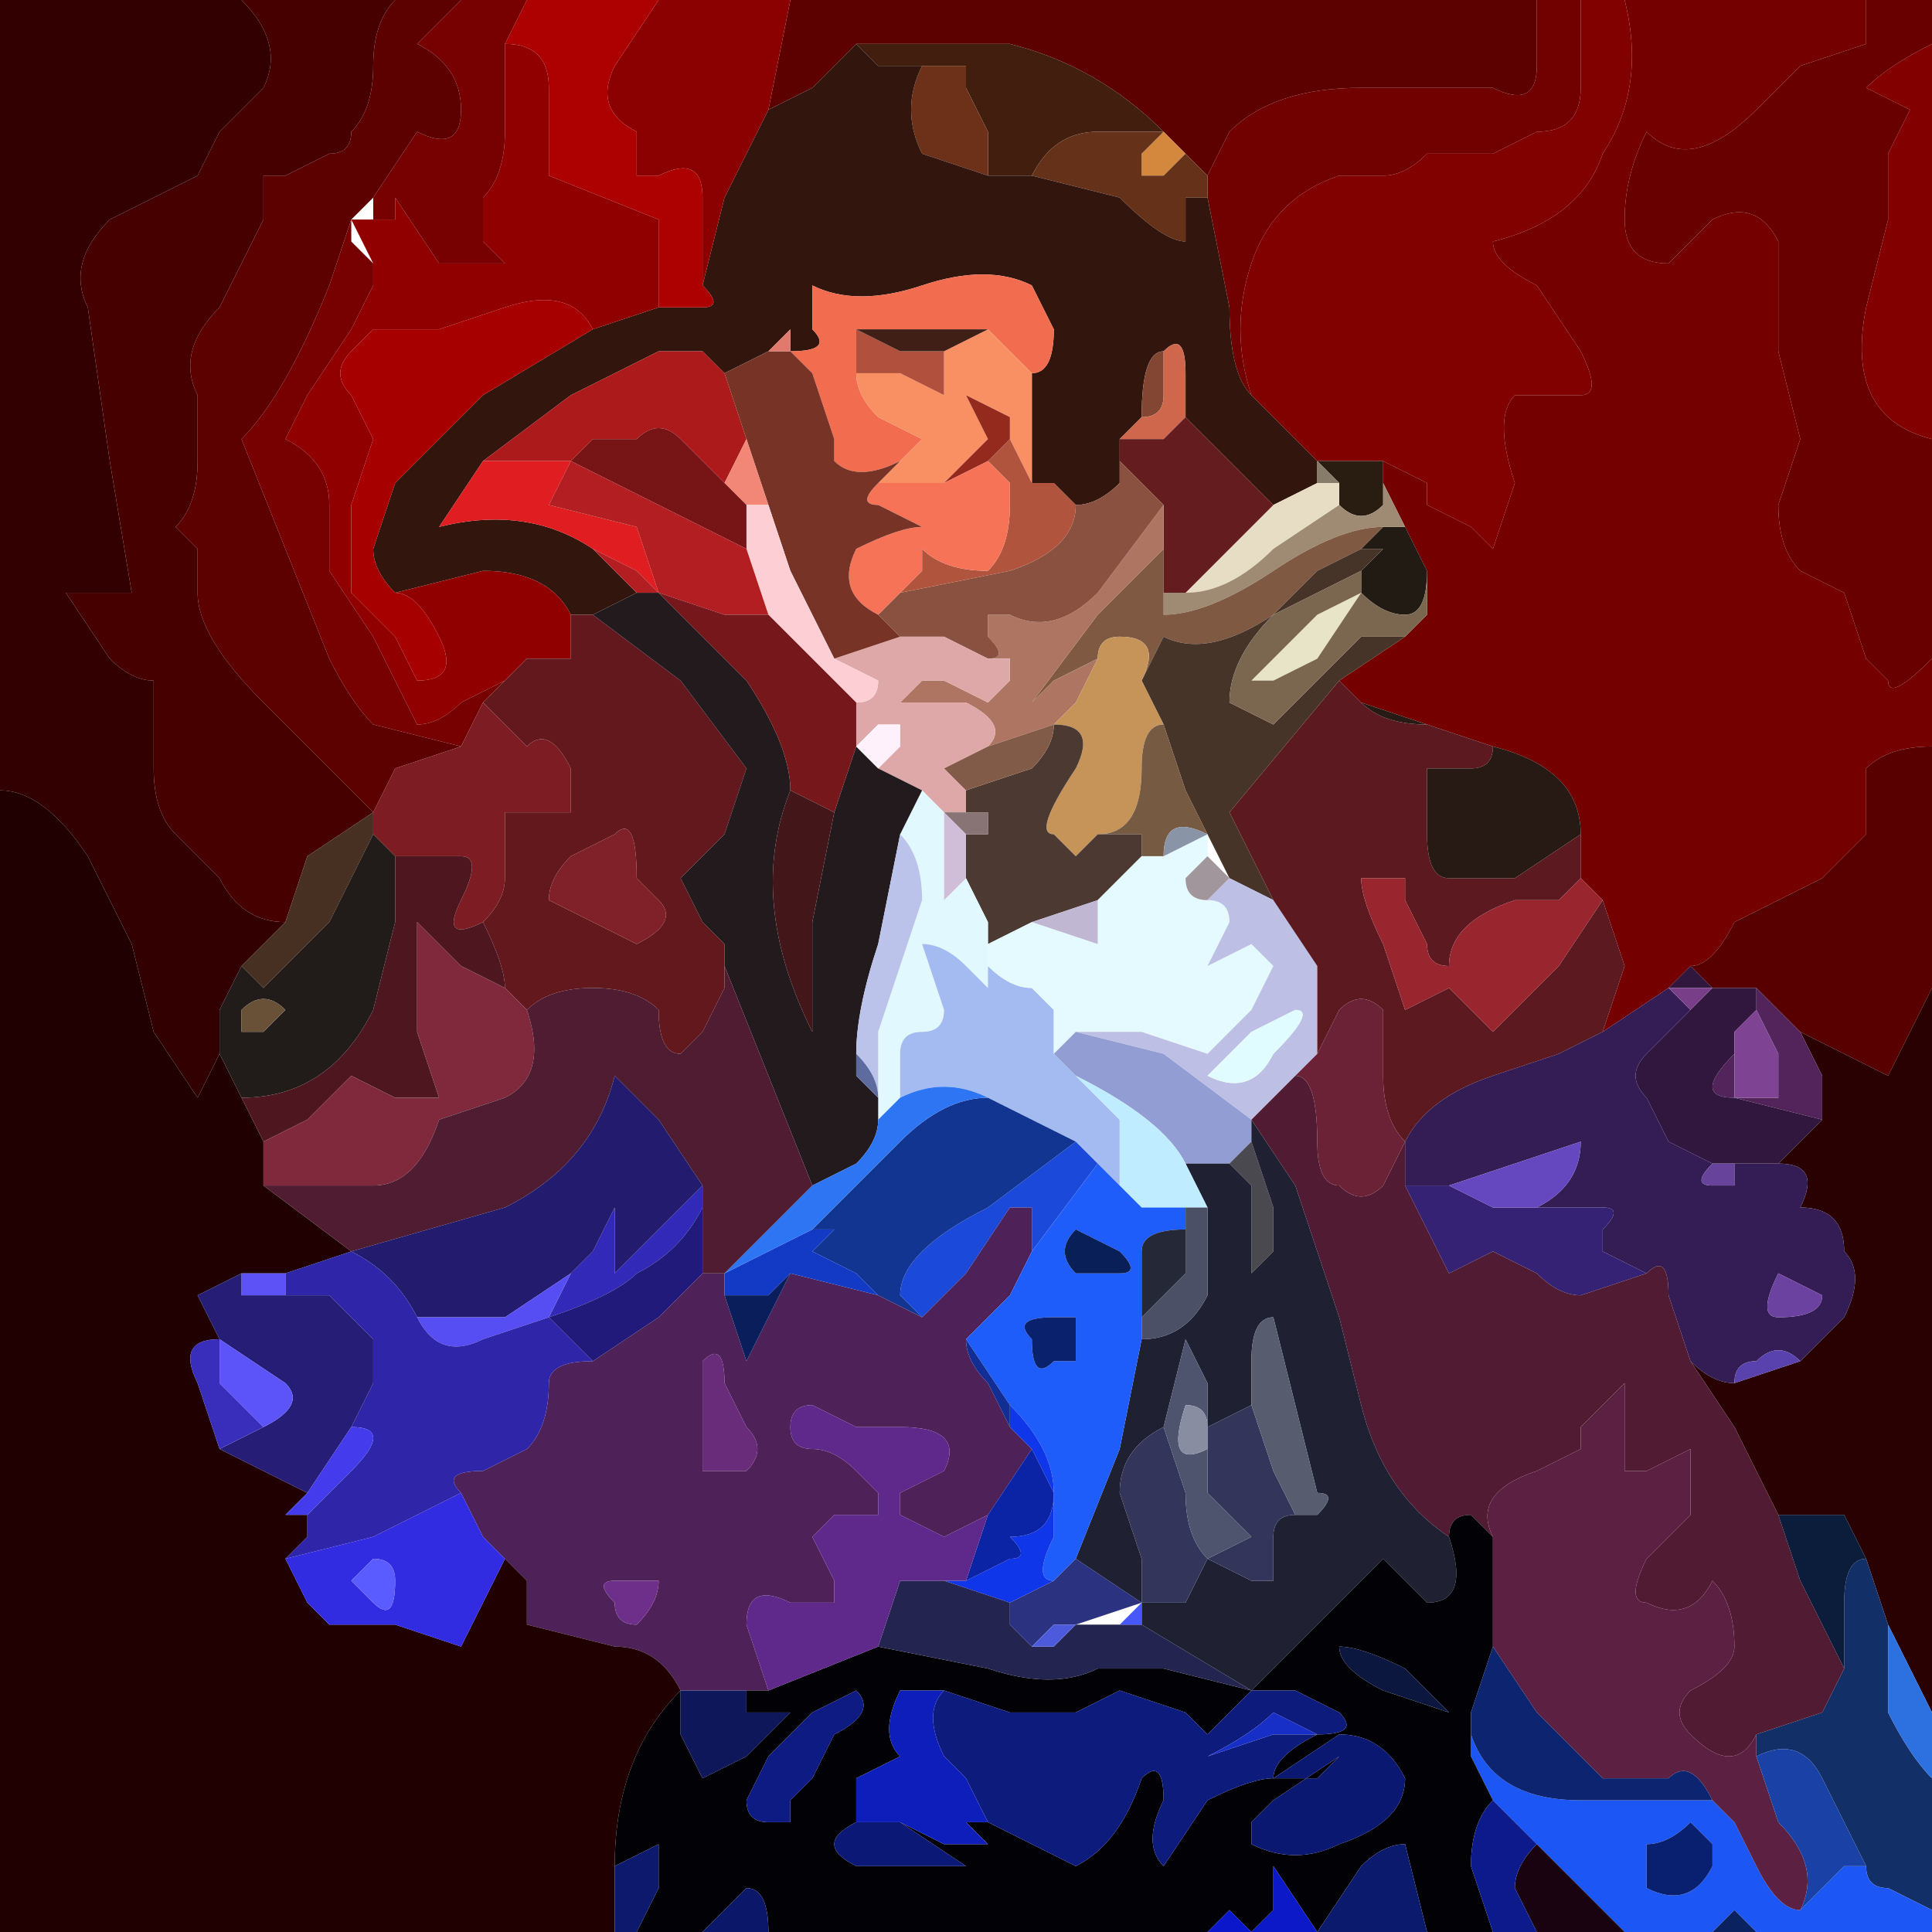 <?xml version="1.0" encoding="UTF-8" standalone="no"?>
<svg xmlns:xlink="http://www.w3.org/1999/xlink" height="4.4px" width="4.4px" xmlns="http://www.w3.org/2000/svg">
  <g transform="matrix(1.0, 0.0, 0.0, 1.0, 2.2, 2.2)">
    <path d="M2.2 -0.7 Q2.1 -0.6 2.1 -0.65 L2.05 -0.7 2.0 -0.85 1.9 -0.9 Q1.85 -0.95 1.85 -1.05 L1.9 -1.2 1.85 -1.4 1.85 -1.65 Q1.8 -1.75 1.7 -1.7 L1.6 -1.6 Q1.5 -1.6 1.5 -1.7 1.5 -1.8 1.55 -1.9 1.65 -1.8 1.8 -1.95 L1.9 -2.05 2.05 -2.1 Q2.05 -2.1 2.05 -2.15 L2.05 -2.2 2.2 -2.2 2.2 -2.1 Q2.1 -2.05 2.05 -2.0 L2.15 -1.95 2.1 -1.85 2.1 -1.7 2.05 -1.5 Q2.0 -1.25 2.2 -1.2 L2.2 -0.7" fill="#680000" fill-rule="evenodd" stroke="none"/>
    <path d="M2.05 -2.2 L2.05 -2.15 Q2.05 -2.1 2.05 -2.1 L1.9 -2.05 1.8 -1.95 Q1.65 -1.8 1.55 -1.9 1.5 -1.8 1.5 -1.7 1.5 -1.6 1.6 -1.6 L1.7 -1.7 Q1.8 -1.75 1.85 -1.65 L1.85 -1.4 1.9 -1.2 1.85 -1.05 Q1.85 -0.95 1.9 -0.9 L2.0 -0.85 2.05 -0.7 2.1 -0.65 Q2.1 -0.6 2.2 -0.7 L2.2 -0.5 Q2.1 -0.5 2.05 -0.45 2.05 -0.4 2.05 -0.3 L1.95 -0.2 1.85 -0.15 1.75 -0.1 Q1.7 0.0 1.65 0.0 L1.6 0.05 1.45 0.15 1.5 0.0 1.45 -0.15 1.4 -0.2 1.4 -0.3 Q1.4 -0.45 1.2 -0.5 L0.9 -0.6 0.85 -0.65 1.0 -0.75 1.05 -0.8 1.05 -0.9 1.0 -1.0 0.95 -1.1 0.95 -1.15 1.05 -1.1 1.05 -1.05 1.15 -1.0 1.2 -0.95 1.25 -1.1 Q1.2 -1.25 1.25 -1.3 L1.3 -1.3 1.4 -1.3 Q1.45 -1.3 1.4 -1.4 L1.3 -1.55 Q1.2 -1.6 1.2 -1.65 1.4 -1.7 1.45 -1.85 1.55 -2.0 1.5 -2.2 L2.05 -2.2" fill="#740000" fill-rule="evenodd" stroke="none"/>
    <path d="M1.5 -2.2 Q1.55 -2.0 1.45 -1.85 1.4 -1.7 1.2 -1.65 1.2 -1.6 1.3 -1.55 L1.4 -1.4 Q1.45 -1.3 1.4 -1.3 L1.3 -1.3 1.25 -1.3 Q1.2 -1.25 1.25 -1.1 L1.2 -0.95 1.15 -1.0 1.05 -1.05 1.05 -1.1 0.95 -1.15 0.9 -1.15 0.8 -1.15 0.65 -1.3 Q0.6 -1.45 0.65 -1.6 0.7 -1.75 0.85 -1.8 L0.95 -1.8 Q1.0 -1.8 1.05 -1.85 L1.2 -1.85 1.3 -1.9 Q1.4 -1.9 1.4 -2.0 L1.4 -2.2 1.5 -2.2" fill="#810000" fill-rule="evenodd" stroke="none"/>
    <path d="M1.4 -2.2 L1.4 -2.0 Q1.4 -1.9 1.3 -1.9 L1.2 -1.85 1.05 -1.85 Q1.0 -1.8 0.95 -1.8 L0.85 -1.8 Q0.7 -1.75 0.65 -1.6 0.6 -1.45 0.65 -1.3 0.6 -1.35 0.6 -1.5 L0.55 -1.75 0.55 -1.8 0.6 -1.9 Q0.7 -2.0 0.9 -2.0 L1.05 -2.0 1.2 -2.0 Q1.3 -1.95 1.3 -2.05 L1.3 -2.2 1.4 -2.2" fill="#710000" fill-rule="evenodd" stroke="none"/>
    <path d="M1.3 -2.2 L1.3 -2.05 Q1.3 -1.95 1.2 -2.0 L1.05 -2.0 0.9 -2.0 Q0.7 -2.0 0.6 -1.9 L0.55 -1.8 0.5 -1.85 0.45 -1.9 Q0.3 -2.05 0.1 -2.1 L-0.25 -2.1 -0.35 -2.0 -0.45 -1.95 -0.4 -2.2 1.3 -2.2" fill="#5c0000" fill-rule="evenodd" stroke="none"/>
    <path d="M0.45 -1.9 L0.5 -1.85 0.45 -1.8 0.4 -1.8 0.4 -1.85 0.45 -1.9 0.45 -1.9" fill="#d3883d" fill-rule="evenodd" stroke="none"/>
    <path d="M-0.25 -2.1 L0.1 -2.1 Q0.3 -2.05 0.45 -1.9 L0.3 -1.9 Q0.2 -1.9 0.15 -1.8 L0.05 -1.8 0.05 -1.9 0.0 -2.0 0.0 -2.05 -0.1 -2.05 -0.2 -2.05 -0.25 -2.1 M0.45 -1.9 L0.45 -1.9" fill="#421e0f" fill-rule="evenodd" stroke="none"/>
    <path d="M-0.1 -2.05 L0.0 -2.05 0.0 -2.0 0.05 -1.9 0.05 -1.8 -0.1 -1.85 Q-0.15 -1.95 -0.1 -2.05" fill="#6d3018" fill-rule="evenodd" stroke="none"/>
    <path d="M0.5 -1.85 L0.55 -1.8 0.55 -1.75 0.55 -1.75 0.5 -1.75 0.5 -1.65 Q0.45 -1.65 0.35 -1.75 L0.15 -1.8 Q0.2 -1.9 0.3 -1.9 L0.45 -1.9 0.4 -1.85 0.4 -1.8 0.45 -1.8 0.5 -1.85" fill="#663119" fill-rule="evenodd" stroke="none"/>
    <path d="M0.65 -1.3 L0.8 -1.15 0.8 -1.1 0.7 -1.05 0.6 -1.15 Q0.55 -1.2 0.5 -1.25 L0.5 -1.35 Q0.5 -1.45 0.45 -1.4 0.4 -1.4 0.4 -1.25 L0.35 -1.2 0.35 -1.15 0.35 -1.1 Q0.3 -1.05 0.25 -1.05 L0.2 -1.1 0.15 -1.1 0.15 -1.35 Q0.2 -1.35 0.2 -1.45 L0.15 -1.55 Q0.05 -1.6 -0.1 -1.55 -0.25 -1.5 -0.35 -1.55 L-0.35 -1.45 Q-0.3 -1.4 -0.4 -1.4 L-0.4 -1.45 -0.45 -1.4 -0.55 -1.35 -0.6 -1.4 -0.7 -1.4 -0.9 -1.3 -1.1 -1.15 -1.2 -1.0 Q-1.0 -1.05 -0.85 -0.95 L-0.75 -0.85 -0.85 -0.8 -0.9 -0.8 Q-0.95 -0.9 -1.1 -0.9 L-1.3 -0.85 Q-1.35 -0.9 -1.35 -0.95 L-1.3 -1.1 -1.1 -1.3 -0.85 -1.45 -0.7 -1.5 -0.6 -1.5 Q-0.55 -1.5 -0.6 -1.55 L-0.6 -1.55 -0.55 -1.75 -0.45 -1.95 -0.35 -2.0 -0.25 -2.1 -0.2 -2.05 -0.1 -2.05 Q-0.15 -1.95 -0.1 -1.85 L0.05 -1.8 0.15 -1.8 0.35 -1.75 Q0.45 -1.65 0.5 -1.65 L0.5 -1.75 0.55 -1.75 0.55 -1.75 0.6 -1.5 Q0.6 -1.35 0.65 -1.3 M-0.4 -1.4 L-0.4 -1.4" fill="#32150d" fill-rule="evenodd" stroke="none"/>
    <path d="M-0.4 -1.4 Q-0.3 -1.4 -0.35 -1.45 L-0.35 -1.55 Q-0.25 -1.5 -0.1 -1.55 0.05 -1.6 0.15 -1.55 L0.2 -1.45 Q0.2 -1.35 0.15 -1.35 L0.1 -1.4 0.05 -1.45 -0.1 -1.45 -0.25 -1.45 -0.25 -1.35 Q-0.25 -1.3 -0.2 -1.25 L-0.1 -1.2 -0.15 -1.15 Q-0.25 -1.1 -0.3 -1.15 L-0.3 -1.2 -0.35 -1.35 -0.4 -1.4" fill="#f26c4f" fill-rule="evenodd" stroke="none"/>
    <path d="M-0.15 -1.15 L-0.1 -1.2 -0.2 -1.25 Q-0.25 -1.3 -0.25 -1.35 L-0.15 -1.35 -0.05 -1.3 -0.05 -1.4 0.05 -1.45 0.1 -1.4 0.15 -1.35 0.15 -1.1 0.1 -1.2 0.1 -1.25 0.0 -1.3 0.05 -1.2 -0.05 -1.1 -0.1 -1.1 -0.2 -1.1 -0.15 -1.15" fill="#f99064" fill-rule="evenodd" stroke="none"/>
    <path d="M0.4 -1.25 Q0.4 -1.4 0.45 -1.4 L0.45 -1.3 Q0.45 -1.25 0.4 -1.25" fill="#834632" fill-rule="evenodd" stroke="none"/>
    <path d="M0.35 -1.2 L0.4 -1.25 Q0.45 -1.25 0.45 -1.3 L0.45 -1.4 Q0.5 -1.45 0.5 -1.35 L0.5 -1.25 0.45 -1.2 0.35 -1.2" fill="#cf674d" fill-rule="evenodd" stroke="none"/>
    <path d="M0.95 -1.15 L0.95 -1.1 0.95 -1.05 Q0.9 -1.0 0.85 -1.05 L0.85 -1.1 0.8 -1.15 0.9 -1.15 0.95 -1.15" fill="#291d12" fill-rule="evenodd" stroke="none"/>
    <path d="M0.8 -1.1 L0.8 -1.15 0.85 -1.1 0.8 -1.1" fill="#877b6a" fill-rule="evenodd" stroke="none"/>
    <path d="M0.7 -1.05 L0.8 -1.1 0.85 -1.1 0.85 -1.05 0.7 -0.95 Q0.6 -0.85 0.5 -0.85 L0.7 -1.05" fill="#e7dcc4" fill-rule="evenodd" stroke="none"/>
    <path d="M1.0 -1.0 L1.05 -0.9 Q1.05 -0.8 1.0 -0.8 0.95 -0.8 0.9 -0.85 L0.9 -0.9 Q0.95 -0.95 0.95 -0.95 L0.9 -0.95 0.95 -1.0 1.0 -1.0 M0.9 -0.85 L0.9 -0.85" fill="#211b14" fill-rule="evenodd" stroke="none"/>
    <path d="M0.95 -1.1 L1.0 -1.0 0.95 -1.0 Q0.85 -1.0 0.7 -0.9 0.55 -0.8 0.45 -0.8 L0.45 -0.85 0.5 -0.85 Q0.6 -0.85 0.7 -0.95 L0.85 -1.05 Q0.9 -1.0 0.95 -1.05 L0.95 -1.1" fill="#9f8b74" fill-rule="evenodd" stroke="none"/>
    <path d="M0.95 -1.0 L0.9 -0.95 0.8 -0.9 0.7 -0.8 Q0.55 -0.7 0.45 -0.75 L0.4 -0.65 Q0.45 -0.75 0.35 -0.75 0.3 -0.75 0.3 -0.7 L0.2 -0.65 0.15 -0.6 0.3 -0.8 0.45 -0.95 0.45 -0.85 0.45 -0.8 Q0.55 -0.8 0.7 -0.9 0.85 -1.0 0.95 -1.0" fill="#805943" fill-rule="evenodd" stroke="none"/>
    <path d="M1.0 -0.75 L0.85 -0.65 0.6 -0.35 0.65 -0.25 0.7 -0.15 0.6 -0.2 0.55 -0.3 0.5 -0.4 0.45 -0.55 0.4 -0.65 0.45 -0.75 Q0.55 -0.7 0.7 -0.8 L0.8 -0.9 0.9 -0.95 0.95 -0.95 Q0.95 -0.95 0.9 -0.9 L0.7 -0.8 Q0.6 -0.7 0.6 -0.6 L0.7 -0.55 0.8 -0.65 0.9 -0.75 1.0 -0.75 M0.55 -0.3 L0.55 -0.3" fill="#473429" fill-rule="evenodd" stroke="none"/>
    <path d="M0.35 -1.15 L0.35 -1.2 0.45 -1.2 0.5 -1.25 Q0.55 -1.2 0.6 -1.15 L0.7 -1.05 0.5 -0.85 0.45 -0.85 0.45 -0.95 0.45 -1.05 0.35 -1.15" fill="#651c1e" fill-rule="evenodd" stroke="none"/>
    <path d="M0.9 -0.85 L0.9 -0.85 0.8 -0.7 0.7 -0.65 0.65 -0.65 0.7 -0.7 0.8 -0.8 0.9 -0.85" fill="#e8e4c8" fill-rule="evenodd" stroke="none"/>
    <path d="M1.05 -0.9 L1.05 -0.8 1.0 -0.75 0.9 -0.75 0.8 -0.65 0.7 -0.55 0.6 -0.6 Q0.6 -0.7 0.7 -0.8 L0.9 -0.9 0.9 -0.85 Q0.95 -0.8 1.0 -0.8 1.05 -0.8 1.05 -0.9 M0.9 -0.85 L0.8 -0.8 0.7 -0.7 0.65 -0.65 0.7 -0.65 0.8 -0.7 0.9 -0.85" fill="#7b6750" fill-rule="evenodd" stroke="none"/>
    <path d="M0.45 -0.95 L0.3 -0.8 0.15 -0.6 0.2 -0.65 0.3 -0.7 0.25 -0.6 0.2 -0.55 0.05 -0.5 Q0.1 -0.55 0.0 -0.6 L-0.15 -0.6 -0.1 -0.65 -0.05 -0.65 0.05 -0.6 0.1 -0.65 0.1 -0.7 0.05 -0.7 Q0.1 -0.7 0.05 -0.75 L0.05 -0.8 0.1 -0.8 Q0.2 -0.75 0.3 -0.85 L0.45 -1.05 0.45 -0.95 M0.2 -0.55 L0.2 -0.55" fill="#ae7562" fill-rule="evenodd" stroke="none"/>
    <path d="M0.25 -1.05 Q0.3 -1.05 0.35 -1.1 L0.35 -1.15 0.45 -1.05 0.3 -0.85 Q0.2 -0.75 0.1 -0.8 L0.05 -0.8 0.05 -0.75 Q0.1 -0.7 0.05 -0.7 L-0.05 -0.75 -0.15 -0.75 -0.2 -0.8 -0.15 -0.85 0.1 -0.9 Q0.25 -0.95 0.25 -1.05 M-0.15 -0.75 L-0.15 -0.75" fill="#8a5040" fill-rule="evenodd" stroke="none"/>
    <path d="M0.15 -1.1 L0.2 -1.1 0.25 -1.05 Q0.25 -0.95 0.1 -0.9 L-0.15 -0.85 -0.1 -0.9 -0.1 -0.95 Q-0.05 -0.9 0.05 -0.9 0.1 -0.95 0.1 -1.05 L0.1 -1.1 0.05 -1.15 0.1 -1.2 0.15 -1.1" fill="#b1543d" fill-rule="evenodd" stroke="none"/>
    <path d="M0.1 -1.2 L0.05 -1.15 -0.05 -1.1 0.05 -1.2 0.0 -1.3 0.1 -1.25 0.1 -1.2" fill="#94291d" fill-rule="evenodd" stroke="none"/>
    <path d="M0.05 -1.15 L0.1 -1.1 0.1 -1.05 Q0.1 -0.95 0.05 -0.9 -0.05 -0.9 -0.1 -0.95 L-0.1 -0.9 -0.15 -0.85 -0.2 -0.8 Q-0.3 -0.85 -0.25 -0.95 -0.15 -1.0 -0.1 -1.0 L-0.2 -1.05 Q-0.25 -1.05 -0.2 -1.1 L-0.1 -1.1 -0.05 -1.1 0.05 -1.15" fill="#f67358" fill-rule="evenodd" stroke="none"/>
    <path d="M0.05 -0.7 L0.1 -0.7 0.1 -0.65 0.05 -0.6 -0.05 -0.65 -0.1 -0.65 -0.15 -0.6 0.0 -0.6 Q0.1 -0.55 0.05 -0.5 L-0.05 -0.45 0.0 -0.4 0.0 -0.35 -0.05 -0.35 -0.05 -0.35 -0.1 -0.4 -0.2 -0.45 -0.15 -0.5 -0.15 -0.55 -0.2 -0.55 -0.25 -0.5 -0.25 -0.6 Q-0.2 -0.6 -0.2 -0.65 L-0.3 -0.7 -0.15 -0.75 Q-0.1 -0.7 -0.05 -0.65 L-0.15 -0.75 -0.05 -0.75 0.05 -0.7 M-0.25 -0.6 L-0.25 -0.6" fill="#dea8a9" fill-rule="evenodd" stroke="none"/>
    <path d="M0.3 -0.7 Q0.3 -0.75 0.35 -0.75 0.45 -0.75 0.4 -0.65 L0.45 -0.55 Q0.4 -0.55 0.4 -0.45 0.4 -0.3 0.3 -0.3 L0.25 -0.25 0.2 -0.3 Q0.15 -0.3 0.25 -0.45 0.3 -0.55 0.2 -0.55 L0.25 -0.6 0.3 -0.7" fill="#c69459" fill-rule="evenodd" stroke="none"/>
    <path d="M0.3 -0.3 Q0.4 -0.3 0.4 -0.45 0.4 -0.55 0.45 -0.55 L0.5 -0.4 0.55 -0.3 Q0.45 -0.35 0.45 -0.25 L0.4 -0.25 0.4 -0.3 0.3 -0.3" fill="#775a42" fill-rule="evenodd" stroke="none"/>
    <path d="M0.2 -0.55 L0.2 -0.55 Q0.3 -0.55 0.25 -0.45 0.15 -0.3 0.2 -0.3 L0.25 -0.25 0.3 -0.3 0.4 -0.3 0.4 -0.25 0.3 -0.15 0.15 -0.1 0.05 -0.05 0.05 -0.1 0.0 -0.2 0.0 -0.3 -0.05 -0.35 0.0 -0.3 0.05 -0.3 0.05 -0.35 0.0 -0.35 0.0 -0.4 0.15 -0.45 Q0.2 -0.5 0.2 -0.55 M-0.05 -0.35 L-0.05 -0.35" fill="#4b3932" fill-rule="evenodd" stroke="none"/>
    <path d="M0.05 -0.5 L0.2 -0.55 Q0.2 -0.5 0.15 -0.45 L0.0 -0.4 -0.05 -0.45 0.05 -0.5" fill="#825b48" fill-rule="evenodd" stroke="none"/>
    <path d="M0.0 -0.2 L0.05 -0.1 0.05 0.05 0.0 0.0 Q-0.05 -0.05 -0.1 -0.05 L-0.05 0.1 Q-0.05 0.15 -0.1 0.15 -0.15 0.15 -0.15 0.2 L-0.15 0.3 -0.2 0.35 Q-0.2 0.3 -0.2 0.15 L-0.15 0.0 -0.1 -0.15 Q-0.1 -0.25 -0.15 -0.3 L-0.1 -0.4 -0.05 -0.35 -0.05 -0.15 Q-0.05 -0.15 0.0 -0.2 0.0 -0.25 0.0 -0.2" fill="#e1f8fe" fill-rule="evenodd" stroke="none"/>
    <path d="M0.05 -0.1 L0.05 -0.05 0.05 0.0 Q0.1 0.05 0.15 0.05 L0.2 0.1 Q0.2 0.2 0.2 0.2 L0.25 0.25 0.35 0.35 0.35 0.5 0.3 0.45 0.25 0.4 0.05 0.3 Q-0.05 0.25 -0.15 0.3 L-0.15 0.2 Q-0.15 0.15 -0.1 0.15 -0.05 0.15 -0.05 0.1 L-0.1 -0.05 Q-0.05 -0.05 0.0 0.0 L0.05 0.05 0.05 -0.1" fill="#a4bbf1" fill-rule="evenodd" stroke="none"/>
    <path d="M0.05 -0.05 L0.15 -0.1 0.3 -0.05 0.3 -0.15 0.4 -0.25 0.45 -0.25 0.55 -0.3 0.55 -0.25 0.5 -0.2 Q0.5 -0.15 0.55 -0.15 0.6 -0.15 0.6 -0.1 L0.55 0.0 0.65 -0.05 0.7 0.0 0.65 0.1 0.55 0.2 0.4 0.15 0.25 0.15 0.2 0.2 Q0.2 0.2 0.2 0.1 L0.15 0.05 Q0.1 0.05 0.05 0.0 L0.05 -0.05" fill="#e5fafe" fill-rule="evenodd" stroke="none"/>
    <path d="M0.15 -0.1 L0.3 -0.15 0.3 -0.05 0.15 -0.1" fill="#c0b7d3" fill-rule="evenodd" stroke="none"/>
    <path d="M0.0 -0.35 L0.05 -0.35 0.05 -0.3 0.0 -0.3 -0.05 -0.35 0.0 -0.35" fill="#887475" fill-rule="evenodd" stroke="none"/>
    <path d="M0.55 -0.25 L0.6 -0.2 0.55 -0.15 Q0.5 -0.15 0.5 -0.2 L0.55 -0.25" fill="#a0969b" fill-rule="evenodd" stroke="none"/>
    <path d="M0.55 -0.3 L0.55 -0.3 0.45 -0.25 Q0.45 -0.35 0.55 -0.3" fill="#8995a7" fill-rule="evenodd" stroke="none"/>
    <path d="M0.6 -0.2 L0.7 -0.15 0.8 0.0 0.8 0.2 0.75 0.25 0.65 0.35 0.45 0.2 0.25 0.15 0.4 0.15 0.55 0.2 0.65 0.1 0.7 0.0 0.65 -0.05 0.55 0.0 0.6 -0.1 Q0.6 -0.15 0.55 -0.15 L0.6 -0.2 M0.55 0.25 Q0.65 0.3 0.7 0.2 0.8 0.1 0.75 0.1 0.65 0.15 0.65 0.15 L0.55 0.25" fill="#bdc0e4" fill-rule="evenodd" stroke="none"/>
    <path d="M0.85 -0.65 L0.9 -0.6 Q0.95 -0.55 1.05 -0.55 L1.2 -0.5 Q1.2 -0.45 1.15 -0.45 L1.05 -0.45 1.05 -0.3 Q1.05 -0.2 1.1 -0.2 1.2 -0.2 1.25 -0.2 L1.4 -0.3 1.4 -0.2 1.35 -0.15 1.25 -0.15 Q1.1 -0.1 1.1 0.0 1.05 0.0 1.05 -0.05 L1.0 -0.15 1.0 -0.2 0.9 -0.2 Q0.9 -0.15 0.95 -0.05 L1.0 0.1 1.1 0.05 1.2 0.15 1.35 0.0 1.45 -0.15 1.5 0.0 1.45 0.15 1.35 0.2 1.2 0.25 Q1.05 0.3 1.0 0.4 0.95 0.35 0.95 0.25 L0.95 0.1 Q0.9 0.05 0.85 0.1 L0.8 0.2 0.8 0.0 0.7 -0.15 0.65 -0.25 0.6 -0.35 0.85 -0.65" fill="#5c1a20" fill-rule="evenodd" stroke="none"/>
    <path d="M1.4 -0.2 L1.45 -0.15 1.35 0.0 1.2 0.15 1.1 0.05 1.0 0.1 0.95 -0.05 Q0.9 -0.15 0.9 -0.2 L1.0 -0.2 1.0 -0.15 1.05 -0.05 Q1.05 0.0 1.1 0.0 1.1 -0.1 1.25 -0.15 L1.35 -0.15 1.4 -0.2" fill="#99252f" fill-rule="evenodd" stroke="none"/>
    <path d="M0.9 -0.6 L1.2 -0.5 Q1.4 -0.45 1.4 -0.3 L1.25 -0.2 Q1.2 -0.2 1.1 -0.2 1.05 -0.2 1.05 -0.3 L1.05 -0.45 1.15 -0.45 Q1.2 -0.45 1.2 -0.5 L1.05 -0.55 Q0.95 -0.55 0.9 -0.6" fill="#271914" fill-rule="evenodd" stroke="none"/>
    <path d="M1.65 0.0 Q1.7 0.0 1.75 -0.1 L1.85 -0.15 1.95 -0.2 2.05 -0.3 Q2.05 -0.4 2.05 -0.45 2.1 -0.5 2.2 -0.5 L2.2 0.05 2.1 0.25 1.9 0.15 1.85 0.1 1.8 0.05 1.7 0.05 1.65 0.0 1.65 0.0" fill="#580000" fill-rule="evenodd" stroke="none"/>
    <path d="M2.2 -1.2 Q2.0 -1.25 2.05 -1.5 L2.1 -1.7 2.1 -1.85 2.15 -1.95 2.05 -2.0 Q2.1 -2.05 2.2 -2.1 L2.2 -1.2" fill="#820000" fill-rule="evenodd" stroke="none"/>
    <path d="M1.9 0.15 L2.1 0.25 2.2 0.05 2.2 1.7 2.1 1.5 2.05 1.35 2.0 1.25 1.85 1.25 1.75 1.05 1.65 0.9 Q1.7 0.95 1.75 0.95 L1.9 0.9 1.95 0.85 2.0 0.8 Q2.05 0.7 2.0 0.65 2.0 0.55 1.9 0.55 1.95 0.45 1.85 0.45 L1.9 0.4 1.95 0.35 1.95 0.25 1.9 0.15" fill="#290102" fill-rule="evenodd" stroke="none"/>
    <path d="M2.1 1.5 L2.1 1.7 Q2.15 1.8 2.2 1.85 L2.2 2.15 2.1 2.1 Q2.05 2.1 2.05 2.05 L2.0 1.95 1.95 1.85 Q1.9 1.75 1.8 1.8 L1.8 1.75 1.95 1.7 2.0 1.6 2.0 1.45 Q2.0 1.35 2.05 1.35 L2.1 1.5" fill="#122f68" fill-rule="evenodd" stroke="none"/>
    <path d="M2.1 1.5 L2.2 1.7 2.2 1.85 Q2.15 1.8 2.1 1.7 L2.1 1.5" fill="#2d71e0" fill-rule="evenodd" stroke="none"/>
    <path d="M2.05 2.05 Q2.05 2.1 2.1 2.1 L2.2 2.15 2.2 2.2 1.8 2.2 1.75 2.15 1.7 2.2 1.5 2.2 1.3 2.0 1.2 1.9 1.15 1.8 1.15 1.75 Q1.2 1.9 1.4 1.9 L1.7 1.9 1.75 1.95 1.8 2.05 Q1.85 2.15 1.9 2.15 L2.0 2.05 2.05 2.05 M1.65 1.95 Q1.6 2.0 1.55 2.0 L1.55 2.1 Q1.65 2.15 1.7 2.05 L1.7 2.0 1.65 1.95" fill="#1c56f5" fill-rule="evenodd" stroke="none"/>
    <path d="M1.75 0.2 L1.75 0.3 1.85 0.3 1.85 0.2 1.8 0.1 1.8 0.05 1.85 0.1 1.9 0.15 1.95 0.25 1.95 0.35 1.75 0.3 Q1.65 0.3 1.75 0.2" fill="#52245b" fill-rule="evenodd" stroke="none"/>
    <path d="M1.75 0.2 Q1.65 0.3 1.75 0.3 L1.95 0.35 1.9 0.4 1.85 0.45 1.75 0.45 1.7 0.45 1.6 0.4 1.55 0.3 Q1.5 0.25 1.55 0.2 L1.65 0.1 1.7 0.05 Q1.7 0.05 1.6 0.05 L1.65 0.0 1.7 0.05 1.8 0.05 1.8 0.1 1.75 0.15 1.75 0.2" fill="#31163d" fill-rule="evenodd" stroke="none"/>
    <path d="M1.8 0.1 L1.85 0.2 1.85 0.3 1.75 0.3 1.75 0.2 1.75 0.15 1.8 0.1" fill="#7f4393" fill-rule="evenodd" stroke="none"/>
    <path d="M1.6 0.05 L1.65 0.1 1.55 0.2 Q1.5 0.25 1.55 0.3 L1.6 0.4 1.7 0.45 Q1.65 0.5 1.7 0.5 L1.75 0.5 1.75 0.45 1.85 0.45 Q1.95 0.45 1.9 0.55 2.0 0.55 2.0 0.65 2.05 0.7 2.0 0.8 L1.95 0.85 1.9 0.9 Q1.85 0.85 1.8 0.9 1.75 0.9 1.75 0.95 1.7 0.95 1.65 0.9 L1.6 0.75 Q1.6 0.65 1.55 0.7 L1.45 0.65 Q1.45 0.65 1.45 0.6 1.5 0.55 1.45 0.55 L1.3 0.55 Q1.4 0.5 1.4 0.4 L1.25 0.45 1.1 0.5 1.0 0.5 1.0 0.4 Q1.05 0.3 1.2 0.25 L1.35 0.2 1.45 0.15 1.6 0.05 M1.85 0.7 Q1.8 0.8 1.85 0.8 1.95 0.8 1.95 0.75 L1.85 0.7" fill="#341d55" fill-rule="evenodd" stroke="none"/>
    <path d="M1.65 0.1 L1.6 0.05 Q1.7 0.05 1.7 0.05 L1.65 0.1" fill="#783e87" fill-rule="evenodd" stroke="none"/>
    <path d="M1.7 0.45 L1.75 0.45 1.75 0.5 1.7 0.5 Q1.65 0.5 1.7 0.45" fill="#67439c" fill-rule="evenodd" stroke="none"/>
    <path d="M1.0 0.5 L1.1 0.5 1.2 0.55 1.3 0.55 1.45 0.55 Q1.5 0.55 1.45 0.6 1.45 0.65 1.45 0.65 L1.55 0.7 1.4 0.75 Q1.35 0.75 1.3 0.7 L1.2 0.65 1.1 0.7 1.0 0.5" fill="#362275" fill-rule="evenodd" stroke="none"/>
    <path d="M1.1 0.5 L1.25 0.45 1.4 0.4 Q1.4 0.5 1.3 0.55 L1.2 0.55 1.1 0.5" fill="#6548bf" fill-rule="evenodd" stroke="none"/>
    <path d="M0.65 0.35 L0.75 0.25 Q0.8 0.25 0.8 0.4 0.8 0.5 0.85 0.5 0.9 0.55 0.95 0.5 L1.0 0.4 1.0 0.5 1.1 0.7 1.2 0.65 1.3 0.7 Q1.35 0.75 1.4 0.75 L1.55 0.7 Q1.6 0.65 1.6 0.75 L1.65 0.9 1.75 1.05 1.85 1.25 1.9 1.4 2.0 1.6 1.95 1.7 1.8 1.75 Q1.75 1.85 1.65 1.75 1.6 1.7 1.65 1.65 1.75 1.6 1.75 1.55 1.75 1.45 1.7 1.4 1.65 1.5 1.55 1.45 1.5 1.45 1.55 1.35 L1.65 1.25 1.65 1.1 1.55 1.15 1.5 1.15 1.5 0.95 1.4 1.05 1.4 1.1 1.3 1.15 Q1.15 1.2 1.2 1.3 L1.15 1.25 Q1.1 1.25 1.1 1.3 0.95 1.2 0.9 1.0 L0.85 0.8 0.8 0.65 0.75 0.5 0.65 0.35" fill="#511c33" fill-rule="evenodd" stroke="none"/>
    <path d="M1.8 1.75 L1.8 1.8 1.85 1.95 Q1.95 2.05 1.9 2.15 1.85 2.15 1.8 2.05 L1.75 1.95 1.7 1.9 Q1.65 1.8 1.6 1.85 L1.45 1.85 1.3 1.7 1.2 1.55 Q1.2 1.4 1.2 1.3 1.15 1.2 1.3 1.15 L1.4 1.1 1.4 1.05 1.5 0.95 1.5 1.15 1.55 1.15 1.65 1.1 1.65 1.25 1.55 1.35 Q1.5 1.45 1.55 1.45 1.65 1.5 1.7 1.4 1.75 1.45 1.75 1.55 1.75 1.6 1.65 1.65 1.6 1.7 1.65 1.75 1.75 1.85 1.8 1.75" fill="#5c2142" fill-rule="evenodd" stroke="none"/>
    <path d="M1.85 0.7 L1.95 0.75 Q1.95 0.8 1.85 0.8 1.8 0.8 1.85 0.7" fill="#6c42a1" fill-rule="evenodd" stroke="none"/>
    <path d="M1.75 0.95 Q1.75 0.9 1.8 0.9 1.85 0.85 1.9 0.9 L1.75 0.95" fill="#5942ad" fill-rule="evenodd" stroke="none"/>
    <path d="M0.75 0.25 L0.8 0.2 0.85 0.1 Q0.9 0.05 0.95 0.1 L0.95 0.25 Q0.95 0.35 1.0 0.4 L0.95 0.5 Q0.9 0.55 0.85 0.5 0.8 0.5 0.8 0.4 0.8 0.25 0.75 0.25" fill="#6b2236" fill-rule="evenodd" stroke="none"/>
    <path d="M0.55 0.25 L0.65 0.15 Q0.65 0.15 0.75 0.1 0.8 0.1 0.7 0.2 0.65 0.3 0.55 0.25" fill="#e1fcff" fill-rule="evenodd" stroke="none"/>
    <path d="M0.25 0.15 L0.45 0.2 0.65 0.35 0.65 0.4 0.6 0.45 0.5 0.45 Q0.45 0.35 0.25 0.25 L0.2 0.2 0.25 0.15" fill="#929ed3" fill-rule="evenodd" stroke="none"/>
    <path d="M0.6 0.45 L0.65 0.4 0.7 0.55 0.7 0.65 0.65 0.7 0.65 0.5 0.6 0.45" fill="#4a494f" fill-rule="evenodd" stroke="none"/>
    <path d="M0.65 0.4 L0.65 0.35 0.75 0.5 0.8 0.65 0.85 0.8 0.9 1.0 Q0.95 1.2 1.1 1.3 1.15 1.45 1.05 1.45 L0.95 1.35 0.8 1.5 0.65 1.65 0.4 1.5 0.4 1.45 0.25 1.35 0.35 1.1 0.4 0.85 Q0.5 0.85 0.55 0.75 L0.55 0.55 0.5 0.45 0.6 0.45 0.65 0.5 0.65 0.7 0.7 0.65 0.7 0.55 0.65 0.4 M0.45 1.05 Q0.35 1.1 0.35 1.2 L0.4 1.35 0.4 1.45 0.5 1.45 0.55 1.35 0.65 1.4 0.7 1.4 0.7 1.3 Q0.7 1.25 0.75 1.25 L0.8 1.25 Q0.85 1.2 0.8 1.2 L0.75 1.0 0.7 0.8 Q0.65 0.8 0.65 0.9 L0.65 1.0 0.55 1.05 0.55 0.95 0.5 0.85 0.45 1.05" fill="#1f2132" fill-rule="evenodd" stroke="none"/>
    <path d="M0.5 0.45 L0.55 0.55 0.5 0.55 0.4 0.55 0.35 0.5 0.35 0.35 0.25 0.25 Q0.45 0.35 0.5 0.45" fill="#c0ecff" fill-rule="evenodd" stroke="none"/>
    <path d="M0.15 0.65 L0.15 0.55 Q0.15 0.55 0.1 0.55 L0.0 0.7 -0.1 0.8 -0.15 0.75 Q-0.15 0.65 0.05 0.55 L0.25 0.4 0.3 0.45 0.15 0.65" fill="#1b4adb" fill-rule="evenodd" stroke="none"/>
    <path d="M0.25 0.4 L0.05 0.55 Q-0.15 0.65 -0.15 0.75 L-0.1 0.8 -0.2 0.75 -0.25 0.7 -0.35 0.65 -0.3 0.6 Q-0.3 0.6 -0.35 0.6 L-0.15 0.4 Q-0.05 0.3 0.05 0.3 L0.25 0.4" fill="#123592" fill-rule="evenodd" stroke="none"/>
    <path d="M-0.1 0.8 L0.0 0.7 0.1 0.55 Q0.15 0.55 0.15 0.55 L0.15 0.65 0.1 0.75 0.0 0.85 Q0.0 0.9 0.05 0.95 L0.1 1.05 0.15 1.1 0.05 1.25 -0.05 1.3 -0.15 1.25 -0.15 1.2 -0.05 1.15 Q0.0 1.05 -0.15 1.05 L-0.25 1.05 -0.35 1.0 Q-0.4 1.0 -0.4 1.05 -0.4 1.1 -0.35 1.1 -0.3 1.1 -0.25 1.15 L-0.2 1.2 Q-0.2 1.25 -0.2 1.25 L-0.3 1.25 -0.35 1.3 -0.3 1.4 -0.3 1.45 -0.4 1.45 Q-0.5 1.4 -0.5 1.5 L-0.45 1.65 -0.5 1.65 -0.65 1.65 Q-0.7 1.55 -0.8 1.55 L-1.0 1.5 -1.0 1.4 Q-1.05 1.35 -1.05 1.35 L-1.1 1.3 -1.15 1.2 Q-1.2 1.15 -1.1 1.15 L-1.0 1.1 Q-0.95 1.05 -0.95 0.95 -0.95 0.9 -0.85 0.9 L-0.7 0.8 -0.6 0.7 -0.55 0.7 -0.55 0.75 -0.5 0.9 -0.45 0.8 -0.4 0.7 -0.2 0.75 -0.1 0.8 M-0.65 1.65 L-0.65 1.65 M-0.6 1.15 L-0.5 1.15 Q-0.45 1.1 -0.5 1.05 L-0.55 0.95 Q-0.55 0.85 -0.6 0.9 L-0.6 1.0 -0.6 1.15 M-0.75 1.5 Q-0.7 1.45 -0.7 1.4 L-0.8 1.4 Q-0.85 1.4 -0.8 1.45 -0.8 1.5 -0.75 1.5" fill="#4e2159" fill-rule="evenodd" stroke="none"/>
    <path d="M0.55 0.55 L0.55 0.75 Q0.5 0.85 0.4 0.85 L0.4 0.8 0.5 0.7 0.5 0.6 0.5 0.55 0.55 0.55" fill="#4c5066" fill-rule="evenodd" stroke="none"/>
    <path d="M0.4 0.85 L0.35 1.1 0.25 1.35 0.2 1.4 Q0.15 1.4 0.2 1.3 L0.2 1.2 Q0.2 1.1 0.1 1.0 L0.0 0.85 0.1 0.75 0.15 0.65 0.3 0.45 0.35 0.5 0.4 0.55 0.5 0.55 0.5 0.6 Q0.4 0.6 0.4 0.65 L0.4 0.8 0.4 0.85 M0.35 0.7 Q0.4 0.7 0.35 0.65 L0.25 0.6 Q0.2 0.65 0.25 0.7 L0.35 0.7 M0.15 0.85 Q0.15 0.95 0.2 0.9 L0.25 0.9 0.25 0.8 0.2 0.8 Q0.1 0.8 0.15 0.85" fill="#1f5dfa" fill-rule="evenodd" stroke="none"/>
    <path d="M0.5 0.6 L0.5 0.7 0.4 0.8 0.4 0.65 Q0.4 0.6 0.5 0.6" fill="#252837" fill-rule="evenodd" stroke="none"/>
    <path d="M0.35 0.7 L0.25 0.7 Q0.2 0.65 0.25 0.6 L0.35 0.65 Q0.4 0.7 0.35 0.7" fill="#091f58" fill-rule="evenodd" stroke="none"/>
    <path d="M0.15 0.85 Q0.1 0.8 0.2 0.8 L0.25 0.8 0.25 0.9 0.2 0.9 Q0.15 0.95 0.15 0.85" fill="#0a226e" fill-rule="evenodd" stroke="none"/>
    <path d="M0.15 1.1 L0.1 1.05 0.1 1.0 Q0.2 1.1 0.2 1.2 L0.2 1.3 Q0.15 1.4 0.2 1.4 L0.1 1.45 -0.05 1.4 0.0 1.4 0.1 1.35 Q0.15 1.35 0.1 1.3 0.2 1.3 0.2 1.2 L0.15 1.1" fill="#1036ea" fill-rule="evenodd" stroke="none"/>
    <path d="M0.05 1.25 L0.15 1.1 0.2 1.2 Q0.2 1.3 0.1 1.3 0.15 1.35 0.1 1.35 L0.0 1.4 0.05 1.25" fill="#0b23a5" fill-rule="evenodd" stroke="none"/>
    <path d="M0.1 1.05 L0.05 0.95 Q0.0 0.9 0.0 0.85 L0.1 1.0 0.1 1.05" fill="#122e94" fill-rule="evenodd" stroke="none"/>
    <path d="M0.4 1.45 L0.4 1.35 0.35 1.2 Q0.35 1.1 0.45 1.05 L0.5 1.2 Q0.5 1.3 0.55 1.35 L0.65 1.3 0.6 1.25 0.55 1.2 0.55 1.05 0.65 1.0 0.7 1.15 0.75 1.25 Q0.7 1.25 0.7 1.3 L0.7 1.4 0.65 1.4 0.55 1.35 0.5 1.45 0.4 1.45" fill="#33365a" fill-rule="evenodd" stroke="none"/>
    <path d="M0.45 1.05 L0.5 0.85 0.55 0.95 0.55 1.05 0.55 1.2 0.6 1.25 0.65 1.3 0.55 1.35 Q0.5 1.3 0.5 1.2 L0.45 1.05 M0.55 1.05 Q0.55 1.0 0.5 1.0 0.45 1.15 0.55 1.1 L0.55 1.05" fill="#4e546e" fill-rule="evenodd" stroke="none"/>
    <path d="M0.65 1.0 L0.65 0.9 Q0.65 0.8 0.7 0.8 L0.75 1.0 0.8 1.2 Q0.85 1.2 0.8 1.25 L0.75 1.25 0.7 1.15 0.65 1.0" fill="#585c6f" fill-rule="evenodd" stroke="none"/>
    <path d="M0.55 1.05 L0.55 1.1 Q0.45 1.15 0.5 1.0 0.55 1.0 0.55 1.05" fill="#888da2" fill-rule="evenodd" stroke="none"/>
    <path d="M1.2 2.2 L1.05 2.2 1.0 2.0 Q0.95 2.0 0.9 2.05 L0.8 2.2 0.7 2.05 0.7 2.15 0.65 2.2 0.6 2.15 0.55 2.2 -0.45 2.2 Q-0.45 2.1 -0.5 2.1 L-0.6 2.2 -0.75 2.2 -0.7 2.1 -0.7 2.0 -0.8 2.05 Q-0.8 1.8 -0.65 1.65 L-0.65 1.65 -0.65 1.75 -0.6 1.85 -0.5 1.8 -0.4 1.7 -0.5 1.7 -0.5 1.65 -0.45 1.65 -0.2 1.55 0.05 1.6 Q0.2 1.65 0.3 1.6 L0.45 1.6 0.65 1.65 0.8 1.5 0.95 1.35 1.05 1.45 Q1.15 1.45 1.1 1.3 1.1 1.25 1.15 1.25 L1.2 1.3 Q1.2 1.4 1.2 1.55 L1.15 1.7 1.15 1.8 1.2 1.9 Q1.15 1.95 1.15 2.05 L1.2 2.2 M0.7 1.85 Q0.7 1.8 0.8 1.75 0.9 1.75 0.85 1.7 L0.75 1.65 0.65 1.65 0.55 1.75 0.5 1.7 0.35 1.65 0.25 1.7 0.1 1.7 -0.05 1.65 -0.15 1.65 Q-0.2 1.75 -0.15 1.8 L-0.25 1.85 -0.25 1.95 Q-0.35 2.0 -0.25 2.05 L-0.1 2.05 0.0 2.05 0.0 2.05 -0.15 1.95 -0.05 2.0 0.05 2.0 0.0 1.95 Q0.05 1.95 0.05 1.95 L0.25 2.05 Q0.35 2.0 0.4 1.85 0.45 1.8 0.45 1.9 0.4 2.0 0.45 2.05 L0.55 1.9 Q0.65 1.85 0.7 1.85 L0.8 1.85 0.85 1.8 0.7 1.9 0.65 1.95 0.65 2.0 Q0.75 2.05 0.85 2.0 1.0 1.95 1.0 1.85 0.95 1.75 0.85 1.75 L0.7 1.85 M0.85 1.55 Q0.85 1.6 0.95 1.65 L1.1 1.7 1.0 1.6 Q0.9 1.55 0.85 1.55 M-0.35 1.7 L-0.45 1.8 -0.5 1.9 Q-0.5 1.95 -0.45 1.95 L-0.4 1.95 -0.4 1.9 -0.35 1.85 -0.3 1.75 Q-0.2 1.7 -0.25 1.65 L-0.35 1.7" fill="#020106" fill-rule="evenodd" stroke="none"/>
    <path d="M0.55 1.8 L0.7 1.75 0.8 1.75 0.7 1.7 Q0.65 1.75 0.55 1.8 M-0.05 1.65 L0.1 1.7 0.25 1.7 0.35 1.65 0.5 1.7 0.55 1.75 0.65 1.65 0.75 1.65 0.85 1.7 Q0.9 1.75 0.8 1.75 0.7 1.8 0.7 1.85 0.65 1.85 0.55 1.9 L0.45 2.05 Q0.4 2.0 0.45 1.9 0.45 1.8 0.4 1.85 0.35 2.0 0.25 2.05 L0.05 1.95 0.0 1.85 -0.05 1.8 Q-0.1 1.7 -0.05 1.65" fill="#0d1b7d" fill-rule="evenodd" stroke="none"/>
    <path d="M0.55 1.8 Q0.65 1.75 0.7 1.7 L0.8 1.75 0.7 1.75 0.55 1.8" fill="#172fc7" fill-rule="evenodd" stroke="none"/>
    <path d="M0.7 1.85 L0.85 1.75 Q0.95 1.75 1.0 1.85 1.0 1.95 0.85 2.0 0.75 2.05 0.65 2.0 L0.65 1.95 0.7 1.9 0.85 1.8 0.8 1.85 0.7 1.85" fill="#0b1872" fill-rule="evenodd" stroke="none"/>
    <path d="M0.85 1.55 Q0.9 1.55 1.0 1.6 L1.1 1.7 0.95 1.65 Q0.85 1.6 0.85 1.55" fill="#0c173f" fill-rule="evenodd" stroke="none"/>
    <path d="M0.4 1.5 L0.65 1.65 0.45 1.6 0.3 1.6 Q0.2 1.65 0.05 1.6 L-0.2 1.55 -0.15 1.4 -0.05 1.4 0.1 1.45 0.1 1.5 0.15 1.55 0.2 1.55 0.25 1.5 0.35 1.5 0.4 1.5" fill="#242451" fill-rule="evenodd" stroke="none"/>
    <path d="M0.4 1.45 L0.4 1.5 0.35 1.5 0.4 1.45" fill="#4857fa" fill-rule="evenodd" stroke="none"/>
    <path d="M0.25 1.35 L0.4 1.45 0.25 1.5 0.2 1.5 0.15 1.55 0.1 1.5 0.1 1.45 0.2 1.4 0.25 1.35" fill="#2b3381" fill-rule="evenodd" stroke="none"/>
    <path d="M0.25 1.5 L0.2 1.55 0.15 1.55 0.2 1.5 0.25 1.5" fill="#4c5adb" fill-rule="evenodd" stroke="none"/>
    <path d="M0.05 1.95 Q0.05 1.95 0.0 1.95 L0.05 2.0 -0.05 2.0 -0.15 1.95 -0.25 1.95 -0.25 1.85 -0.15 1.8 Q-0.2 1.75 -0.15 1.65 L-0.05 1.65 Q-0.1 1.7 -0.05 1.8 L0.0 1.85 0.05 1.95" fill="#0e1ebb" fill-rule="evenodd" stroke="none"/>
    <path d="M1.05 2.2 L0.8 2.2 0.9 2.05 Q0.95 2.0 1.0 2.0 L1.05 2.2" fill="#0c1a6e" fill-rule="evenodd" stroke="none"/>
    <path d="M0.8 2.2 L0.65 2.2 0.7 2.15 0.7 2.05 0.8 2.2" fill="#0b19c9" fill-rule="evenodd" stroke="none"/>
    <path d="M0.65 2.2 L0.55 2.2 0.6 2.15 0.65 2.2" fill="#0a17cb" fill-rule="evenodd" stroke="none"/>
    <path d="M2.05 1.35 Q2.0 1.35 2.0 1.45 L2.0 1.6 1.9 1.4 1.85 1.25 2.0 1.25 2.05 1.35" fill="#0c1d3c" fill-rule="evenodd" stroke="none"/>
    <path d="M1.2 1.55 L1.3 1.7 1.45 1.85 1.6 1.85 Q1.65 1.8 1.7 1.9 L1.4 1.9 Q1.2 1.9 1.15 1.75 L1.15 1.8 1.15 1.7 1.2 1.55" fill="#0d2570" fill-rule="evenodd" stroke="none"/>
    <path d="M1.5 2.2 L1.3 2.2 1.25 2.1 Q1.25 2.05 1.3 2.0 L1.5 2.2" fill="#1a0311" fill-rule="evenodd" stroke="none"/>
    <path d="M1.3 2.2 L1.2 2.2 1.15 2.05 Q1.15 1.95 1.2 1.9 L1.3 2.0 Q1.25 2.05 1.25 2.1 L1.3 2.2" fill="#0c1a8c" fill-rule="evenodd" stroke="none"/>
    <path d="M1.8 1.8 Q1.9 1.75 1.95 1.85 L2.0 1.95 2.05 2.05 2.0 2.05 1.9 2.15 Q1.95 2.05 1.85 1.95 L1.8 1.8" fill="#1a41a5" fill-rule="evenodd" stroke="none"/>
    <path d="M1.65 1.95 L1.7 2.0 1.7 2.05 Q1.65 2.15 1.55 2.1 L1.55 2.0 Q1.6 2.0 1.65 1.95" fill="#092071" fill-rule="evenodd" stroke="none"/>
    <path d="M1.8 2.2 L1.7 2.2 1.75 2.15 1.8 2.2" fill="#0a2260" fill-rule="evenodd" stroke="none"/>
    <path d="M-2.2 -0.4 L-2.2 -2.2 -1.65 -2.2 Q-1.55 -2.1 -1.6 -2.0 L-1.7 -1.9 -1.75 -1.8 -1.95 -1.7 Q-2.05 -1.6 -2.0 -1.5 L-1.95 -1.15 -1.9 -0.85 -1.95 -0.85 -2.05 -0.85 -1.95 -0.7 Q-1.9 -0.65 -1.85 -0.65 L-1.85 -0.45 Q-1.85 -0.35 -1.8 -0.3 L-1.7 -0.2 Q-1.65 -0.1 -1.55 -0.1 L-1.6 -0.05 -1.65 0.0 -1.7 0.1 -1.7 0.2 -1.75 0.3 -1.85 0.15 -1.9 -0.05 -2.0 -0.25 Q-2.1 -0.4 -2.2 -0.4" fill="#320000" fill-rule="evenodd" stroke="none"/>
    <path d="M-0.4 -2.2 L-0.45 -1.95 -0.55 -1.75 -0.6 -1.55 -0.6 -1.75 Q-0.6 -1.85 -0.7 -1.8 L-0.75 -1.8 Q-0.75 -1.9 -0.75 -1.9 -0.85 -1.95 -0.8 -2.05 L-0.7 -2.2 -0.4 -2.2" fill="#8b0000" fill-rule="evenodd" stroke="none"/>
    <path d="M-1.0 -2.2 L-0.7 -2.2 -0.8 -2.05 Q-0.85 -1.95 -0.75 -1.9 -0.75 -1.9 -0.75 -1.8 L-0.7 -1.8 Q-0.6 -1.85 -0.6 -1.75 L-0.6 -1.55 -0.6 -1.55 Q-0.55 -1.5 -0.6 -1.5 L-0.7 -1.5 -0.7 -1.7 -0.95 -1.8 -0.95 -2.0 Q-0.95 -2.1 -1.05 -2.1 L-1.0 -2.2" fill="#ad0000" fill-rule="evenodd" stroke="none"/>
    <path d="M-1.05 -2.1 Q-0.95 -2.1 -0.95 -2.0 L-0.95 -1.8 -0.7 -1.7 -0.7 -1.5 -0.85 -1.45 Q-0.9 -1.55 -1.05 -1.5 L-1.2 -1.45 -1.35 -1.45 -1.4 -1.4 Q-1.45 -1.35 -1.4 -1.3 L-1.35 -1.2 -1.4 -1.05 -1.4 -0.85 -1.3 -0.75 -1.25 -0.65 Q-1.15 -0.65 -1.2 -0.75 -1.25 -0.85 -1.3 -0.85 L-1.1 -0.9 Q-0.95 -0.9 -0.9 -0.8 L-0.9 -0.7 Q-0.85 -0.65 -0.9 -0.7 L-1.0 -0.7 -1.05 -0.65 -1.15 -0.6 Q-1.2 -0.55 -1.25 -0.55 L-1.35 -0.75 -1.45 -0.9 -1.45 -1.05 Q-1.45 -1.15 -1.55 -1.2 L-1.5 -1.3 -1.4 -1.45 -1.35 -1.55 -1.35 -1.6 -1.4 -1.7 -1.35 -1.7 -1.3 -1.7 -1.3 -1.75 -1.2 -1.6 -1.05 -1.6 -1.1 -1.65 -1.1 -1.75 Q-1.05 -1.8 -1.05 -1.9 L-1.05 -2.1 M-1.4 -1.7 L-1.4 -1.7" fill="#900000" fill-rule="evenodd" stroke="none"/>
    <path d="M-1.1 -1.15 L-0.9 -1.3 -0.7 -1.4 -0.6 -1.4 -0.55 -1.35 -0.5 -1.2 -0.55 -1.1 -0.6 -1.15 -0.65 -1.2 Q-0.7 -1.25 -0.75 -1.2 L-0.85 -1.2 -0.9 -1.15 -1.1 -1.15" fill="#ac1a1c" fill-rule="evenodd" stroke="none"/>
    <path d="M-0.4 -1.4 L-0.35 -1.35 -0.3 -1.2 -0.3 -1.15 Q-0.25 -1.1 -0.15 -1.15 L-0.2 -1.1 Q-0.25 -1.05 -0.2 -1.05 L-0.1 -1.0 Q-0.15 -1.0 -0.25 -0.95 -0.3 -0.85 -0.2 -0.8 L-0.15 -0.75 -0.3 -0.7 -0.4 -0.9 -0.45 -1.05 -0.5 -1.2 -0.55 -1.35 -0.45 -1.4 -0.4 -1.4 -0.4 -1.4" fill="#773326" fill-rule="evenodd" stroke="none"/>
    <path d="M-0.45 -1.4 L-0.4 -1.45 -0.4 -1.4 -0.45 -1.4" fill="#e1796d" fill-rule="evenodd" stroke="none"/>
    <path d="M-0.25 -1.35 L-0.25 -1.45 -0.15 -1.4 -0.05 -1.4 -0.05 -1.3 -0.15 -1.35 -0.25 -1.35" fill="#b1503c" fill-rule="evenodd" stroke="none"/>
    <path d="M-0.25 -1.45 L-0.1 -1.45 0.05 -1.45 -0.05 -1.4 -0.15 -1.4 -0.25 -1.45" fill="#401f16" fill-rule="evenodd" stroke="none"/>
    <path d="M-1.15 -2.2 L-1.0 -2.2 -1.05 -2.1 -1.05 -1.9 Q-1.05 -1.8 -1.1 -1.75 L-1.1 -1.65 -1.05 -1.6 -1.2 -1.6 -1.3 -1.75 -1.3 -1.7 -1.35 -1.7 -1.35 -1.75 -1.25 -1.9 Q-1.15 -1.85 -1.15 -1.95 -1.15 -2.05 -1.25 -2.1 L-1.2 -2.15 -1.15 -2.2 M-1.35 -1.6 L-1.35 -1.55 -1.4 -1.45 -1.5 -1.3 -1.55 -1.2 Q-1.45 -1.15 -1.45 -1.05 L-1.45 -0.9 -1.35 -0.75 -1.25 -0.55 Q-1.2 -0.55 -1.15 -0.6 L-1.05 -0.65 -1.1 -0.6 -1.15 -0.5 -1.35 -0.55 Q-1.4 -0.6 -1.45 -0.7 L-1.55 -0.95 -1.65 -1.2 Q-1.55 -1.3 -1.45 -1.55 L-1.4 -1.7 -1.4 -1.65 -1.35 -1.6" fill="#770000" fill-rule="evenodd" stroke="none"/>
    <path d="M-1.3 -2.2 L-1.15 -2.2 -1.2 -2.15 -1.25 -2.1 Q-1.15 -2.05 -1.15 -1.95 -1.15 -1.85 -1.25 -1.9 L-1.35 -1.75 -1.4 -1.7 -1.4 -1.7 -1.45 -1.55 Q-1.55 -1.3 -1.65 -1.2 L-1.55 -0.95 -1.45 -0.7 Q-1.4 -0.6 -1.35 -0.55 L-1.15 -0.5 -1.3 -0.45 -1.35 -0.35 -1.6 -0.6 Q-1.75 -0.75 -1.75 -0.85 L-1.75 -0.95 -1.8 -1.0 Q-1.75 -1.05 -1.75 -1.15 L-1.75 -1.3 Q-1.8 -1.4 -1.7 -1.5 L-1.65 -1.6 -1.6 -1.7 -1.6 -1.8 -1.55 -1.8 -1.45 -1.85 Q-1.4 -1.85 -1.4 -1.9 -1.35 -1.95 -1.35 -2.05 -1.35 -2.15 -1.3 -2.2 M-1.4 -1.65 L-1.4 -1.7 -1.4 -1.65" fill="#5d0000" fill-rule="evenodd" stroke="none"/>
    <path d="M-1.65 -2.2 L-1.3 -2.2 Q-1.35 -2.15 -1.35 -2.05 -1.35 -1.95 -1.4 -1.9 -1.4 -1.85 -1.45 -1.85 L-1.55 -1.8 -1.6 -1.8 -1.6 -1.7 -1.65 -1.6 -1.7 -1.5 Q-1.8 -1.4 -1.75 -1.3 L-1.75 -1.15 Q-1.75 -1.05 -1.8 -1.0 L-1.75 -0.95 -1.75 -0.85 Q-1.75 -0.75 -1.6 -0.6 L-1.35 -0.35 -1.5 -0.25 -1.55 -0.1 Q-1.65 -0.1 -1.7 -0.2 L-1.8 -0.3 Q-1.85 -0.35 -1.85 -0.45 L-1.85 -0.65 Q-1.9 -0.65 -1.95 -0.7 L-2.05 -0.85 -1.95 -0.85 -1.9 -0.85 -1.95 -1.15 -2.0 -1.5 Q-2.05 -1.6 -1.95 -1.7 L-1.75 -1.8 -1.7 -1.9 -1.6 -2.0 Q-1.55 -2.1 -1.65 -2.2 M-1.35 -0.35 L-1.35 -0.35" fill="#460000" fill-rule="evenodd" stroke="none"/>
    <path d="M-1.3 -0.85 Q-1.25 -0.85 -1.2 -0.75 -1.15 -0.65 -1.25 -0.65 L-1.3 -0.75 -1.4 -0.85 -1.4 -1.05 -1.35 -1.2 -1.4 -1.3 Q-1.45 -1.35 -1.4 -1.4 L-1.35 -1.45 -1.2 -1.45 -1.05 -1.5 Q-0.9 -1.55 -0.85 -1.45 L-1.1 -1.3 -1.3 -1.1 -1.35 -0.95 Q-1.35 -0.9 -1.3 -0.85" fill="#a60000" fill-rule="evenodd" stroke="none"/>
    <path d="M-1.1 -1.15 L-0.9 -1.15 -0.95 -1.05 -0.95 -1.05 -0.75 -1.0 -0.7 -0.85 -0.75 -0.9 -0.85 -0.95 Q-1.0 -1.05 -1.2 -1.0 L-1.1 -1.15" fill="#e01e21" fill-rule="evenodd" stroke="none"/>
    <path d="M-0.8 2.2 L-2.2 2.2 -2.2 -0.4 Q-2.1 -0.4 -2.0 -0.25 L-1.9 -0.05 -1.85 0.15 -1.75 0.3 -1.7 0.2 -1.65 0.3 -1.6 0.4 -1.6 0.5 -1.4 0.65 -1.55 0.7 -1.65 0.7 -1.75 0.75 -1.7 0.85 Q-1.8 0.85 -1.75 0.95 L-1.7 1.1 -1.5 1.2 -1.55 1.25 -1.5 1.25 Q-1.5 1.25 -1.5 1.3 L-1.55 1.35 -1.5 1.45 -1.45 1.5 -1.3 1.5 -1.15 1.55 -1.05 1.35 Q-1.05 1.35 -1.0 1.4 L-1.0 1.5 -0.8 1.55 Q-0.7 1.55 -0.65 1.65 -0.8 1.8 -0.8 2.05 L-0.8 2.2 M-1.4 0.65 L-1.4 0.65" fill="#200001" fill-rule="evenodd" stroke="none"/>
    <path d="M-1.55 -0.1 L-1.5 -0.25 -1.35 -0.35 -1.35 -0.3 -1.45 -0.1 -1.6 0.05 -1.65 0.0 -1.6 -0.05 -1.55 -0.1" fill="#473022" fill-rule="evenodd" stroke="none"/>
    <path d="M-1.35 -0.35 L-1.3 -0.45 -1.15 -0.5 -1.1 -0.6 -1.05 -0.55 -1.0 -0.5 Q-0.95 -0.55 -0.9 -0.45 L-0.9 -0.35 -1.0 -0.35 -1.05 -0.35 -1.05 -0.2 Q-1.05 -0.15 -1.1 -0.1 -1.2 -0.05 -1.15 -0.15 -1.1 -0.25 -1.15 -0.25 L-1.3 -0.25 -1.35 -0.3 -1.35 -0.35 -1.35 -0.35" fill="#7d1d23" fill-rule="evenodd" stroke="none"/>
    <path d="M-1.05 -0.65 L-1.0 -0.7 -0.9 -0.7 Q-0.85 -0.65 -0.9 -0.7 L-0.9 -0.8 -0.85 -0.8 -0.65 -0.65 -0.5 -0.45 -0.55 -0.3 -0.65 -0.2 -0.6 -0.1 -0.55 -0.05 -0.55 0.0 -0.55 0.05 -0.6 0.15 -0.65 0.2 Q-0.7 0.2 -0.7 0.1 -0.75 0.05 -0.85 0.05 -0.95 0.05 -1.0 0.1 L-1.05 0.05 -1.05 0.05 Q-1.05 0.0 -1.1 -0.1 -1.05 -0.15 -1.05 -0.2 L-1.05 -0.35 -1.0 -0.35 -0.9 -0.35 -0.9 -0.45 Q-0.95 -0.55 -1.0 -0.5 L-1.05 -0.55 -1.1 -0.6 -1.05 -0.65 M-0.55 0.0 L-0.55 0.0 M-0.95 -0.15 L-0.75 -0.05 Q-0.65 -0.1 -0.7 -0.15 L-0.75 -0.2 Q-0.75 -0.35 -0.8 -0.3 L-0.9 -0.25 Q-0.95 -0.2 -0.95 -0.15" fill="#63181d" fill-rule="evenodd" stroke="none"/>
    <path d="M-1.65 0.0 L-1.6 0.05 -1.45 -0.1 -1.35 -0.3 -1.3 -0.25 -1.3 -0.1 -1.35 0.1 Q-1.45 0.3 -1.65 0.3 L-1.7 0.2 -1.7 0.1 -1.65 0.0 M-1.6 0.15 L-1.55 0.1 Q-1.6 0.05 -1.65 0.1 L-1.65 0.15 -1.6 0.15 -1.6 0.15" fill="#211b1a" fill-rule="evenodd" stroke="none"/>
    <path d="M-1.1 -0.1 Q-1.05 0.0 -1.05 0.05 L-1.15 0.0 -1.25 -0.1 -1.25 0.05 -1.25 0.15 -1.2 0.3 -1.3 0.3 -1.4 0.25 -1.5 0.35 -1.6 0.4 -1.65 0.3 Q-1.45 0.3 -1.35 0.1 L-1.3 -0.1 -1.3 -0.25 -1.15 -0.25 Q-1.1 -0.25 -1.15 -0.15 -1.2 -0.05 -1.1 -0.1" fill="#4e171f" fill-rule="evenodd" stroke="none"/>
    <path d="M-1.05 0.05 L-1.05 0.05 -1.0 0.1 Q-0.95 0.25 -1.05 0.3 L-1.2 0.35 Q-1.25 0.5 -1.35 0.5 L-1.6 0.5 -1.6 0.4 -1.5 0.35 -1.4 0.25 -1.3 0.3 -1.2 0.3 -1.25 0.15 -1.25 0.05 -1.25 -0.1 -1.15 0.0 -1.05 0.05" fill="#80283c" fill-rule="evenodd" stroke="none"/>
    <path d="M-0.55 -1.1 L-0.5 -1.2 -0.45 -1.05 -0.5 -1.05 -0.55 -1.1" fill="#f28778" fill-rule="evenodd" stroke="none"/>
    <path d="M-0.45 -1.05 L-0.4 -0.9 -0.3 -0.7 -0.2 -0.65 Q-0.2 -0.6 -0.25 -0.6 L-0.45 -0.8 -0.5 -0.95 -0.5 -1.05 -0.45 -1.05" fill="#fdcfd4" fill-rule="evenodd" stroke="none"/>
    <path d="M-0.15 -0.75 L-0.15 -0.75 -0.05 -0.65 Q-0.1 -0.7 -0.15 -0.75" fill="#ffebf9" fill-rule="evenodd" stroke="none"/>
    <path d="M-0.9 -1.15 L-0.85 -1.2 -0.75 -1.2 Q-0.7 -1.25 -0.65 -1.2 L-0.6 -1.15 -0.55 -1.1 -0.5 -1.05 -0.5 -0.95 -0.9 -1.15" fill="#771416" fill-rule="evenodd" stroke="none"/>
    <path d="M-0.5 -0.95 L-0.45 -0.8 -0.55 -0.8 -0.7 -0.85 -0.75 -1.0 -0.95 -1.05 -0.95 -1.05 -0.9 -1.15 -0.5 -0.95 M-0.85 -0.95 L-0.75 -0.9 -0.7 -0.85 -0.75 -0.85 -0.85 -0.95" fill="#b21e21" fill-rule="evenodd" stroke="none"/>
    <path d="M-0.55 0.0 L-0.55 -0.05 -0.6 -0.1 -0.65 -0.2 -0.55 -0.3 -0.5 -0.45 -0.65 -0.65 -0.85 -0.8 -0.75 -0.85 -0.7 -0.85 -0.5 -0.65 Q-0.4 -0.5 -0.4 -0.4 -0.5 -0.15 -0.35 0.15 L-0.35 -0.1 -0.3 -0.35 -0.25 -0.5 -0.2 -0.45 -0.1 -0.4 -0.15 -0.3 -0.2 -0.05 Q-0.25 0.1 -0.25 0.2 L-0.25 0.25 -0.2 0.3 -0.2 0.35 Q-0.2 0.4 -0.25 0.45 L-0.35 0.5 -0.45 0.25 -0.55 0.0" fill="#221a1d" fill-rule="evenodd" stroke="none"/>
    <path d="M-0.45 -0.8 L-0.25 -0.6 -0.25 -0.6 -0.25 -0.5 -0.3 -0.35 -0.4 -0.4 Q-0.4 -0.5 -0.5 -0.65 L-0.7 -0.85 -0.55 -0.8 -0.45 -0.8" fill="#76171b" fill-rule="evenodd" stroke="none"/>
    <path d="M-0.95 -0.15 Q-0.95 -0.2 -0.9 -0.25 L-0.8 -0.3 Q-0.75 -0.35 -0.75 -0.2 L-0.7 -0.15 Q-0.65 -0.1 -0.75 -0.05 L-0.95 -0.15" fill="#802028" fill-rule="evenodd" stroke="none"/>
    <path d="M-0.25 -0.5 L-0.2 -0.55 -0.15 -0.55 -0.15 -0.5 -0.2 -0.45 -0.25 -0.5 -0.25 -0.5" fill="#fef1fc" fill-rule="evenodd" stroke="none"/>
    <path d="M-0.4 -0.4 L-0.3 -0.35 -0.35 -0.1 -0.35 0.15 Q-0.5 -0.15 -0.4 -0.4" fill="#43161a" fill-rule="evenodd" stroke="none"/>
    <path d="M-0.25 0.2 Q-0.25 0.1 -0.2 -0.05 L-0.15 -0.3 Q-0.1 -0.25 -0.1 -0.15 L-0.15 0.0 -0.2 0.15 Q-0.2 0.3 -0.2 0.35 L-0.2 0.3 Q-0.2 0.25 -0.25 0.2" fill="#bbc3eb" fill-rule="evenodd" stroke="none"/>
    <path d="M-0.05 -0.35 L0.0 -0.3 0.0 -0.2 Q0.0 -0.25 0.0 -0.2 -0.05 -0.15 -0.05 -0.15 L-0.05 -0.35" fill="#d0bed9" fill-rule="evenodd" stroke="none"/>
    <path d="M-0.25 0.2 Q-0.2 0.25 -0.2 0.3 L-0.25 0.25 -0.25 0.2" fill="#5d6b9e" fill-rule="evenodd" stroke="none"/>
    <path d="M-0.2 0.75 L-0.4 0.7 -0.45 0.75 -0.55 0.75 -0.55 0.7 -0.45 0.65 -0.35 0.6 Q-0.3 0.6 -0.3 0.6 L-0.35 0.65 -0.25 0.7 -0.2 0.75 M-0.55 0.7 L-0.55 0.7" fill="#133ac4" fill-rule="evenodd" stroke="none"/>
    <path d="M-0.15 0.3 Q-0.05 0.25 0.05 0.3 -0.05 0.3 -0.15 0.4 L-0.35 0.6 -0.45 0.65 -0.55 0.7 -0.45 0.6 -0.35 0.5 -0.25 0.45 Q-0.2 0.4 -0.2 0.35 L-0.15 0.3" fill="#2d75f3" fill-rule="evenodd" stroke="none"/>
    <path d="M-0.55 0.7 L-0.6 0.7 -0.6 0.55 -0.6 0.5 -0.7 0.35 Q-0.75 0.3 -0.8 0.25 -0.85 0.45 -1.05 0.55 L-1.4 0.65 -1.6 0.5 -1.35 0.5 Q-1.25 0.5 -1.2 0.35 L-1.05 0.3 Q-0.95 0.25 -1.0 0.1 -0.95 0.05 -0.85 0.05 -0.75 0.05 -0.7 0.1 -0.7 0.2 -0.65 0.2 L-0.6 0.15 -0.55 0.05 -0.55 0.0 -0.45 0.25 -0.35 0.5 -0.45 0.6 -0.55 0.7 -0.55 0.7" fill="#501c31" fill-rule="evenodd" stroke="none"/>
    <path d="M-0.6 0.5 L-0.6 0.55 Q-0.65 0.65 -0.75 0.7 -0.8 0.75 -0.95 0.8 L-0.9 0.7 -0.85 0.65 -0.8 0.55 -0.8 0.7 -0.7 0.6 -0.6 0.5" fill="#3329b9" fill-rule="evenodd" stroke="none"/>
    <path d="M-0.6 0.5 L-0.7 0.6 -0.8 0.7 -0.8 0.55 -0.85 0.65 -0.9 0.7 -1.05 0.8 -1.25 0.8 Q-1.3 0.7 -1.4 0.65 L-1.4 0.65 -1.05 0.55 Q-0.85 0.45 -0.8 0.25 -0.75 0.3 -0.7 0.35 L-0.6 0.5" fill="#231b6e" fill-rule="evenodd" stroke="none"/>
    <path d="M-0.6 0.7 L-0.7 0.8 -0.85 0.9 -0.95 0.8 Q-0.8 0.75 -0.75 0.7 -0.65 0.65 -0.6 0.55 L-0.6 0.7" fill="#211a7a" fill-rule="evenodd" stroke="none"/>
    <path d="M-0.4 0.7 L-0.45 0.8 -0.5 0.9 -0.55 0.75 -0.45 0.75 -0.4 0.7" fill="#0b1e5c" fill-rule="evenodd" stroke="none"/>
    <path d="M-0.9 0.7 L-0.95 0.8 -1.1 0.85 Q-1.2 0.9 -1.25 0.8 L-1.05 0.8 -0.9 0.7" fill="#564ef3" fill-rule="evenodd" stroke="none"/>
    <path d="M-0.85 0.9 Q-0.95 0.9 -0.95 0.95 -0.95 1.05 -1.0 1.1 L-1.1 1.15 Q-1.2 1.15 -1.15 1.2 L-1.35 1.3 -1.55 1.35 -1.5 1.3 Q-1.5 1.25 -1.5 1.25 L-1.4 1.15 Q-1.3 1.05 -1.4 1.05 L-1.35 0.95 -1.35 0.85 -1.45 0.75 -1.55 0.75 -1.55 0.7 -1.4 0.65 Q-1.3 0.7 -1.25 0.8 -1.2 0.9 -1.1 0.85 L-0.95 0.8 -0.85 0.9" fill="#2e25a8" fill-rule="evenodd" stroke="none"/>
    <path d="M-0.6 1.15 L-0.6 1.0 -0.6 0.9 Q-0.55 0.85 -0.55 0.95 L-0.5 1.05 Q-0.45 1.1 -0.5 1.15 L-0.6 1.15" fill="#682c7a" fill-rule="evenodd" stroke="none"/>
    <path d="M-0.45 1.65 L-0.5 1.5 Q-0.5 1.4 -0.4 1.45 L-0.3 1.45 -0.3 1.4 -0.35 1.3 -0.3 1.25 -0.2 1.25 Q-0.2 1.25 -0.2 1.2 L-0.25 1.15 Q-0.3 1.1 -0.35 1.1 -0.4 1.1 -0.4 1.05 -0.4 1.0 -0.35 1.0 L-0.25 1.05 -0.15 1.05 Q0.0 1.05 -0.05 1.15 L-0.15 1.2 -0.15 1.25 -0.05 1.3 0.05 1.25 0.0 1.4 -0.05 1.4 -0.15 1.4 -0.2 1.55 -0.45 1.65" fill="#5e298a" fill-rule="evenodd" stroke="none"/>
    <path d="M-1.6 0.15 L-1.6 0.15 -1.65 0.15 -1.65 0.1 Q-1.6 0.05 -1.55 0.1 L-1.6 0.15" fill="#695138" fill-rule="evenodd" stroke="none"/>
    <path d="M-1.55 0.7 L-1.55 0.75 -1.65 0.75 -1.65 0.7 -1.55 0.7" fill="#5d52f6" fill-rule="evenodd" stroke="none"/>
    <path d="M-1.55 0.75 L-1.45 0.75 -1.35 0.85 -1.35 0.95 -1.4 1.05 -1.5 1.2 -1.7 1.1 -1.6 1.05 Q-1.5 1.0 -1.55 0.95 L-1.7 0.85 -1.75 0.75 -1.65 0.7 -1.65 0.75 -1.55 0.75" fill="#251d76" fill-rule="evenodd" stroke="none"/>
    <path d="M-1.6 1.05 L-1.7 1.1 -1.75 0.95 Q-1.8 0.85 -1.7 0.85 L-1.7 0.95 -1.6 1.05" fill="#392dbc" fill-rule="evenodd" stroke="none"/>
    <path d="M-1.7 0.85 L-1.55 0.95 Q-1.5 1.0 -1.6 1.05 L-1.7 0.95 -1.7 0.85" fill="#5c53f9" fill-rule="evenodd" stroke="none"/>
    <path d="M-1.4 1.05 Q-1.3 1.05 -1.4 1.15 L-1.5 1.25 -1.55 1.25 -1.5 1.2 -1.4 1.05" fill="#433bec" fill-rule="evenodd" stroke="none"/>
    <path d="M-1.15 1.2 L-1.1 1.3 -1.05 1.35 -1.15 1.55 -1.3 1.5 -1.45 1.5 -1.5 1.45 -1.55 1.35 -1.35 1.3 -1.15 1.2 M-1.35 1.45 Q-1.3 1.5 -1.3 1.4 -1.3 1.35 -1.35 1.35 L-1.4 1.4 -1.35 1.45" fill="#312be2" fill-rule="evenodd" stroke="none"/>
    <path d="M-1.35 1.45 L-1.4 1.4 -1.35 1.35 Q-1.3 1.35 -1.3 1.4 -1.3 1.5 -1.35 1.45" fill="#5a5cff" fill-rule="evenodd" stroke="none"/>
    <path d="M-0.35 1.7 L-0.25 1.65 Q-0.2 1.7 -0.3 1.75 L-0.35 1.85 -0.4 1.9 -0.4 1.95 -0.45 1.95 Q-0.5 1.95 -0.5 1.9 L-0.45 1.8 -0.35 1.7" fill="#0d1b83" fill-rule="evenodd" stroke="none"/>
    <path d="M-0.65 1.65 L-0.5 1.65 -0.5 1.7 -0.4 1.7 -0.5 1.8 -0.6 1.85 -0.65 1.75 -0.65 1.65" fill="#0e175a" fill-rule="evenodd" stroke="none"/>
    <path d="M-0.75 1.5 Q-0.8 1.5 -0.8 1.45 -0.85 1.4 -0.8 1.4 L-0.7 1.4 Q-0.7 1.45 -0.75 1.5" fill="#6e2f8b" fill-rule="evenodd" stroke="none"/>
    <path d="M-0.75 2.2 L-0.8 2.2 -0.8 2.05 -0.7 2.0 -0.7 2.1 -0.75 2.2" fill="#0c196c" fill-rule="evenodd" stroke="none"/>
    <path d="M-0.15 1.95 L0.0 2.05 0.0 2.05 -0.1 2.05 -0.25 2.05 Q-0.35 2.0 -0.25 1.95 L-0.15 1.95" fill="#0b1875" fill-rule="evenodd" stroke="none"/>
    <path d="M-0.45 2.2 L-0.6 2.2 -0.5 2.1 Q-0.45 2.1 -0.45 2.2" fill="#0b1869" fill-rule="evenodd" stroke="none"/>
  </g>
</svg>

